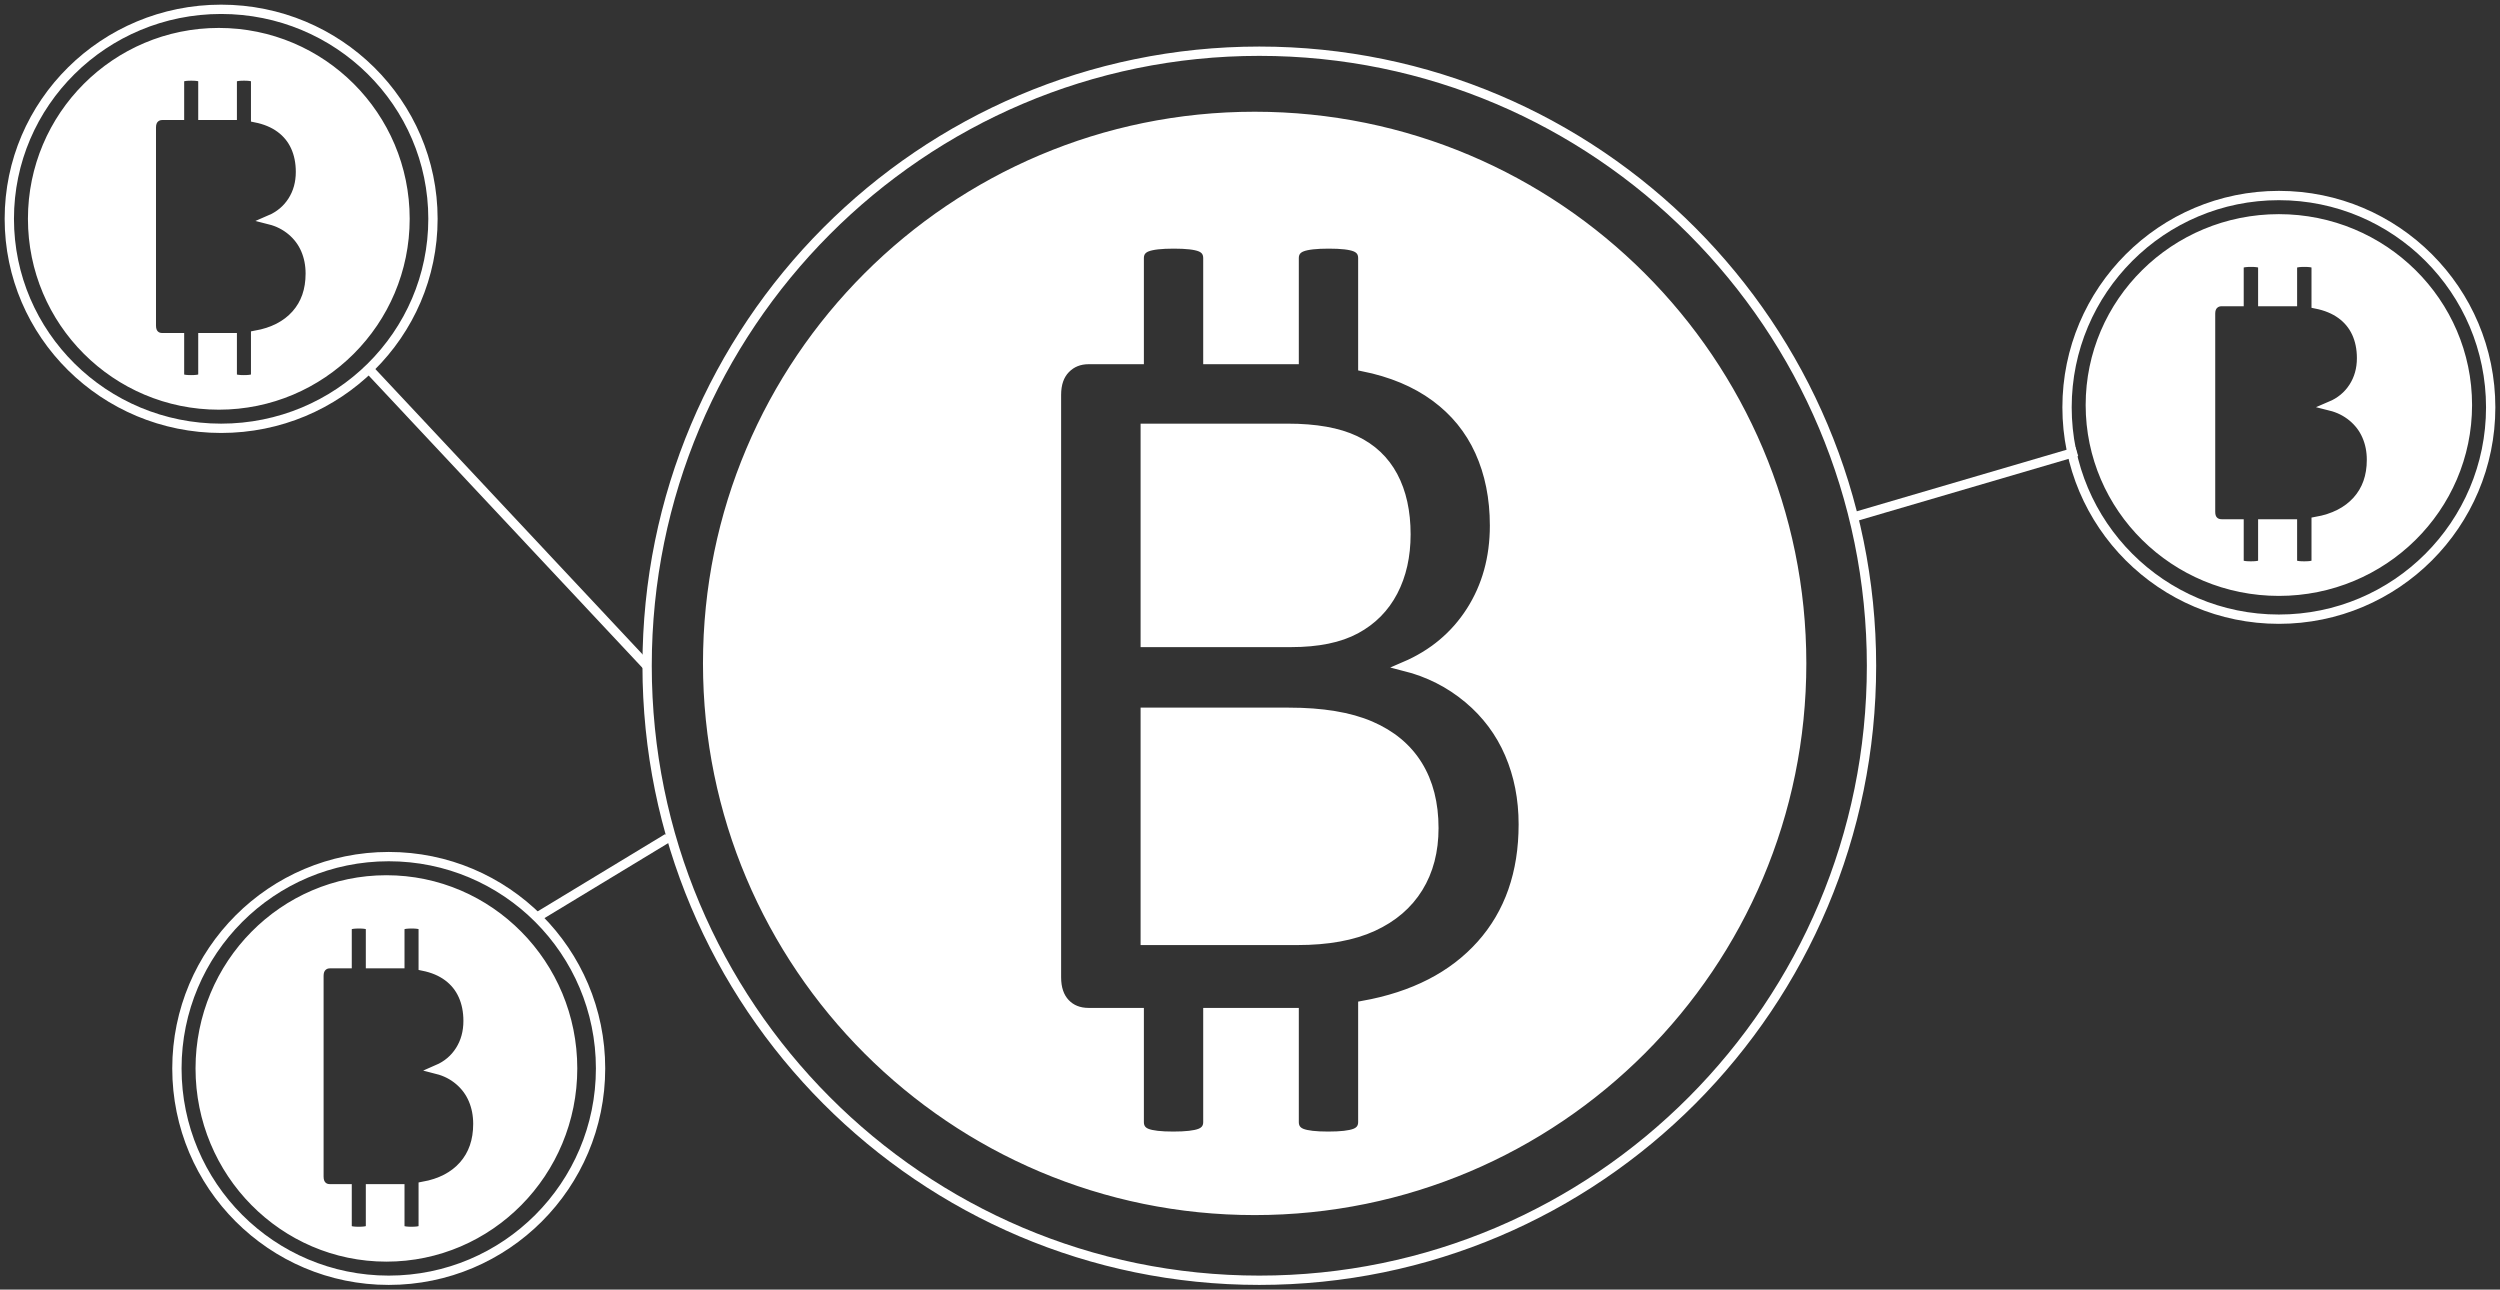 <svg width="537" height="277" xmlns="http://www.w3.org/2000/svg" xmlns:xlink="http://www.w3.org/1999/xlink" overflow="hidden"><rect width="100%" height="100%" fill="#333333" stroke="none"/><defs><clipPath id="clip0"><rect x="710" y="85" width="537" height="277"/></clipPath></defs><g clip-path="url(#clip0)" transform="translate(-710 -85)"><path d="M849 228C849 155.098 907.875 96 980.5 96 1053.13 96 1112 155.098 1112 228 1112 300.902 1053.13 360 980.5 360 907.875 360 849 300.902 849 228Z" stroke="#FFFFFF" stroke-width="2" stroke-miterlimit="8" fill="none" fill-rule="evenodd"/><path d="M979.5 110C1044.39 110 1097 162.607 1097 227.5 1097 292.393 1044.39 345 979.5 345 914.607 345 862 292.393 862 227.5 862 162.607 914.607 110 979.5 110ZM962.132 137.406C959.422 137.406 957.506 137.623 956.386 138.056 955.266 138.49 954.706 139.285 954.706 140.441L954.706 162.23 943.866 162.23C941.842 162.23 940.18 162.898 938.88 164.235 937.579 165.572 936.928 167.433 936.928 169.818L936.928 294.913C936.928 297.298 937.561 299.158 938.825 300.495 940.09 301.832 941.77 302.501 943.866 302.501L954.706 302.501 954.706 326.024C954.706 327.18 955.248 327.975 956.332 328.409 957.416 328.842 959.313 329.059 962.023 329.059 964.733 329.059 966.648 328.842 967.768 328.409 968.888 327.975 969.449 327.18 969.449 326.024L969.449 302.501 987.985 302.501 987.985 326.024C987.985 327.18 988.527 327.975 989.611 328.409 990.695 328.842 992.592 329.059 995.302 329.059 998.012 329.059 999.927 328.842 1001.05 328.409 1002.17 327.975 1002.73 327.18 1002.73 326.024L1002.73 300.983C1013.64 299.032 1022.11 294.678 1028.15 287.921 1034.18 281.164 1037.2 272.546 1037.2 262.067 1037.2 256.575 1036.21 251.516 1034.22 246.891 1032.23 242.266 1029.27 238.309 1025.33 235.021 1021.39 231.733 1016.86 229.439 1011.73 228.138 1017.8 225.536 1022.53 221.579 1025.93 216.268 1029.32 210.956 1031.02 204.832 1031.02 197.894 1031.02 191.968 1029.95 186.656 1027.82 181.959 1025.69 177.262 1022.51 173.359 1018.28 170.252 1014.06 167.144 1008.87 164.976 1002.73 163.748L1002.73 140.441C1002.73 139.285 1002.19 138.49 1001.1 138.056 1000.02 137.623 998.121 137.406 995.411 137.406 992.701 137.406 990.786 137.623 989.665 138.056 988.545 138.49 987.985 139.285 987.985 140.441L987.985 162.23 969.449 162.23 969.449 140.441C969.449 139.285 968.907 138.49 967.823 138.056 966.739 137.623 964.842 137.406 962.132 137.406Z" stroke="#FFFFFF" stroke-width="2" stroke-miterlimit="8" fill="#FFFFFF" fill-rule="evenodd"/><path d="M956 177 986.585 177C992.615 177 997.444 177.858 1001.07 179.574 1004.69 181.29 1007.42 183.863 1009.25 187.295 1011.08 190.727 1012 194.889 1012 199.781 1012 204.454 1011.08 208.543 1009.25 212.048 1007.42 215.552 1004.75 218.254 1001.23 220.152 997.713 222.051 993.082 223 987.338 223L956 223 956 177Z" stroke="#FFFFFF" stroke-width="2" stroke-miterlimit="8" fill="#FFFFFF" fill-rule="evenodd"/><path d="M956 238 986.838 238C994.027 238 999.867 238.965 1004.36 240.895 1008.85 242.825 1012.25 245.648 1014.55 249.365 1016.85 253.082 1018 257.586 1018 262.875 1018 267.807 1016.89 272.078 1014.66 275.688 1012.43 279.298 1009.18 282.086 1004.9 284.051 1000.62 286.017 995.213 287 988.671 287L956 287 956 238Z" stroke="#FFFFFF" stroke-width="2" stroke-miterlimit="8" fill="#FFFFFF" fill-rule="evenodd"/><path d="M712 132C712 107.147 732.371 87 757.5 87 782.629 87 803 107.147 803 132 803 156.853 782.629 177 757.5 177 732.371 177 712 156.853 712 132Z" stroke="#FFFFFF" stroke-width="2" stroke-miterlimit="8" fill="none" fill-rule="evenodd"/><path d="M757 92C779.091 92 797 109.909 797 132 797 154.091 779.091 172 757 172 734.909 172 717 154.091 717 132 717 109.909 734.909 92 757 92ZM751.087 101.33C750.165 101.33 749.513 101.404 749.131 101.551 748.75 101.699 748.56 101.969 748.56 102.363L748.56 109.78 744.869 109.78C744.18 109.78 743.615 110.008 743.172 110.463 742.729 110.918 742.508 111.552 742.508 112.364L742.508 154.949C742.508 155.761 742.723 156.394 743.153 156.85 743.584 157.305 744.156 157.532 744.869 157.532L748.56 157.532 748.56 165.54C748.56 165.934 748.744 166.204 749.113 166.352 749.482 166.5 750.128 166.573 751.05 166.573 751.973 166.573 752.625 166.5 753.006 166.352 753.388 166.204 753.578 165.934 753.578 165.54L753.578 157.532 759.889 157.532 759.889 165.54C759.889 165.934 760.073 166.204 760.442 166.352 760.811 166.5 761.457 166.573 762.38 166.573 763.302 166.573 763.954 166.5 764.335 166.352 764.717 166.204 764.907 165.934 764.907 165.54L764.907 157.016C768.622 156.351 771.507 154.869 773.561 152.569 775.615 150.269 776.642 147.335 776.642 143.768 776.642 141.898 776.304 140.176 775.628 138.601 774.951 137.027 773.942 135.68 772.602 134.56 771.261 133.441 769.717 132.66 767.97 132.217 770.037 131.331 771.648 129.985 772.804 128.176 773.961 126.368 774.539 124.283 774.539 121.921 774.539 119.904 774.176 118.096 773.45 116.497 772.724 114.898 771.642 113.569 770.203 112.511 768.764 111.453 766.998 110.715 764.907 110.297L764.907 102.363C764.907 101.969 764.723 101.699 764.354 101.551 763.985 101.404 763.339 101.33 762.416 101.33 761.494 101.33 760.842 101.404 760.461 101.551 760.079 101.699 759.889 101.969 759.889 102.363L759.889 109.78 753.578 109.78 753.578 102.363C753.578 101.969 753.394 101.699 753.025 101.551 752.656 101.404 752.01 101.33 751.087 101.33Z" stroke="#FFFFFF" stroke-width="2" stroke-miterlimit="8" fill="#FFFFFF" fill-rule="evenodd"/><path d="M748 314.5C748 289.371 768.371 269 793.5 269 818.629 269 839 289.371 839 314.5 839 339.629 818.629 360 793.5 360 768.371 360 748 339.629 748 314.5Z" stroke="#FFFFFF" stroke-width="2" stroke-miterlimit="8" fill="none" fill-rule="evenodd"/><path d="M793 274C815.091 274 833 292.132 833 314.5 833 336.868 815.091 355 793 355 770.909 355 753 336.868 753 314.5 753 292.132 770.909 274 793 274ZM787.087 283.446C786.165 283.446 785.513 283.521 785.131 283.671 784.75 283.82 784.56 284.094 784.56 284.493L784.56 292.003 780.869 292.003C780.18 292.003 779.615 292.233 779.172 292.694 778.729 293.155 778.508 293.796 778.508 294.618L778.508 337.736C778.508 338.558 778.723 339.199 779.153 339.66 779.584 340.121 780.156 340.351 780.869 340.351L784.56 340.351 784.56 348.459C784.56 348.858 784.744 349.132 785.113 349.281 785.482 349.431 786.128 349.505 787.05 349.505 787.973 349.505 788.625 349.431 789.006 349.281 789.388 349.132 789.578 348.858 789.578 348.459L789.578 340.351 795.889 340.351 795.889 348.459C795.889 348.858 796.073 349.132 796.442 349.281 796.811 349.431 797.457 349.505 798.38 349.505 799.302 349.505 799.954 349.431 800.335 349.281 800.717 349.132 800.907 348.858 800.907 348.459L800.907 339.828C804.622 339.156 807.507 337.655 809.561 335.326 811.615 332.997 812.642 330.026 812.642 326.415 812.642 324.522 812.304 322.778 811.628 321.184 810.951 319.59 809.942 318.226 808.602 317.092 807.261 315.959 805.717 315.168 803.97 314.72 806.037 313.823 807.648 312.459 808.804 310.628 809.961 308.798 810.539 306.687 810.539 304.295 810.539 302.253 810.176 300.422 809.45 298.803 808.724 297.184 807.642 295.839 806.203 294.768 804.764 293.696 802.998 292.949 800.907 292.526L800.907 284.493C800.907 284.094 800.723 283.82 800.354 283.671 799.985 283.521 799.339 283.446 798.416 283.446 797.494 283.446 796.842 283.521 796.461 283.671 796.079 283.82 795.889 284.094 795.889 284.493L795.889 292.003 789.578 292.003 789.578 284.493C789.578 284.094 789.394 283.82 789.025 283.671 788.656 283.521 788.01 283.446 787.087 283.446Z" stroke="#FFFFFF" stroke-width="2" stroke-miterlimit="8" fill="#FFFFFF" fill-rule="evenodd"/><path d="M1154 172.5C1154 147.371 1174.37 127 1199.5 127 1224.63 127 1245 147.371 1245 172.5 1245 197.629 1224.63 218 1199.5 218 1174.37 218 1154 197.629 1154 172.5Z" stroke="#FFFFFF" stroke-width="2" stroke-miterlimit="8" fill="none" fill-rule="evenodd"/><path d="M1199.5 132C1221.87 132 1240 149.909 1240 172 1240 194.091 1221.87 212 1199.5 212 1177.13 212 1159 194.091 1159 172 1159 149.909 1177.13 132 1199.5 132ZM1193.51 141.33C1192.58 141.33 1191.92 141.404 1191.53 141.551 1191.15 141.699 1190.95 141.969 1190.95 142.363L1190.95 149.78 1187.22 149.78C1186.52 149.78 1185.95 150.008 1185.5 150.463 1185.05 150.918 1184.83 151.552 1184.83 152.364L1184.83 194.949C1184.83 195.761 1185.04 196.394 1185.48 196.85 1185.92 197.305 1186.5 197.532 1187.22 197.532L1190.95 197.532 1190.95 205.54C1190.95 205.934 1191.14 206.204 1191.51 206.352 1191.89 206.5 1192.54 206.573 1193.48 206.573 1194.41 206.573 1195.07 206.5 1195.46 206.352 1195.84 206.204 1196.04 205.934 1196.04 205.54L1196.04 197.532 1202.42 197.532 1202.42 205.54C1202.42 205.934 1202.61 206.204 1202.99 206.352 1203.36 206.5 1204.01 206.573 1204.95 206.573 1205.88 206.573 1206.54 206.5 1206.93 206.352 1207.31 206.204 1207.51 205.934 1207.51 205.54L1207.51 197.016C1211.27 196.351 1214.19 194.869 1216.27 192.569 1218.35 190.269 1219.39 187.335 1219.39 183.768 1219.39 181.898 1219.05 180.176 1218.36 178.601 1217.68 177.027 1216.65 175.68 1215.3 174.56 1213.94 173.441 1212.38 172.66 1210.61 172.217 1212.7 171.331 1214.33 169.985 1215.5 168.176 1216.67 166.368 1217.26 164.283 1217.26 161.921 1217.26 159.904 1216.89 158.096 1216.16 156.497 1215.42 154.898 1214.33 153.569 1212.87 152.511 1211.41 151.453 1209.62 150.715 1207.51 150.297L1207.51 142.363C1207.51 141.969 1207.32 141.699 1206.95 141.551 1206.57 141.404 1205.92 141.33 1204.98 141.33 1204.05 141.33 1203.39 141.404 1203 141.551 1202.62 141.699 1202.42 141.969 1202.42 142.363L1202.42 149.78 1196.04 149.78 1196.04 142.363C1196.04 141.969 1195.85 141.699 1195.47 141.551 1195.1 141.404 1194.45 141.33 1193.51 141.33Z" stroke="#FFFFFF" stroke-width="2" stroke-miterlimit="8" fill="#FFFFFF" fill-rule="evenodd"/><path d="M789 164 848.8 227.854" stroke="#FFFFFF" stroke-width="2" stroke-miterlimit="8" fill="none" fill-rule="evenodd"/><path d="M0 0 28.421 17.223" stroke="#FFFFFF" stroke-width="2" stroke-miterlimit="8" fill="none" fill-rule="evenodd" transform="matrix(-1 0 0 1 853.421 265)"/><path d="M0 0 48.115 14.112" stroke="#FFFFFF" stroke-width="2" stroke-miterlimit="8" fill="none" fill-rule="evenodd" transform="matrix(-1 0 0 1 1156.11 182)"/></g></svg>